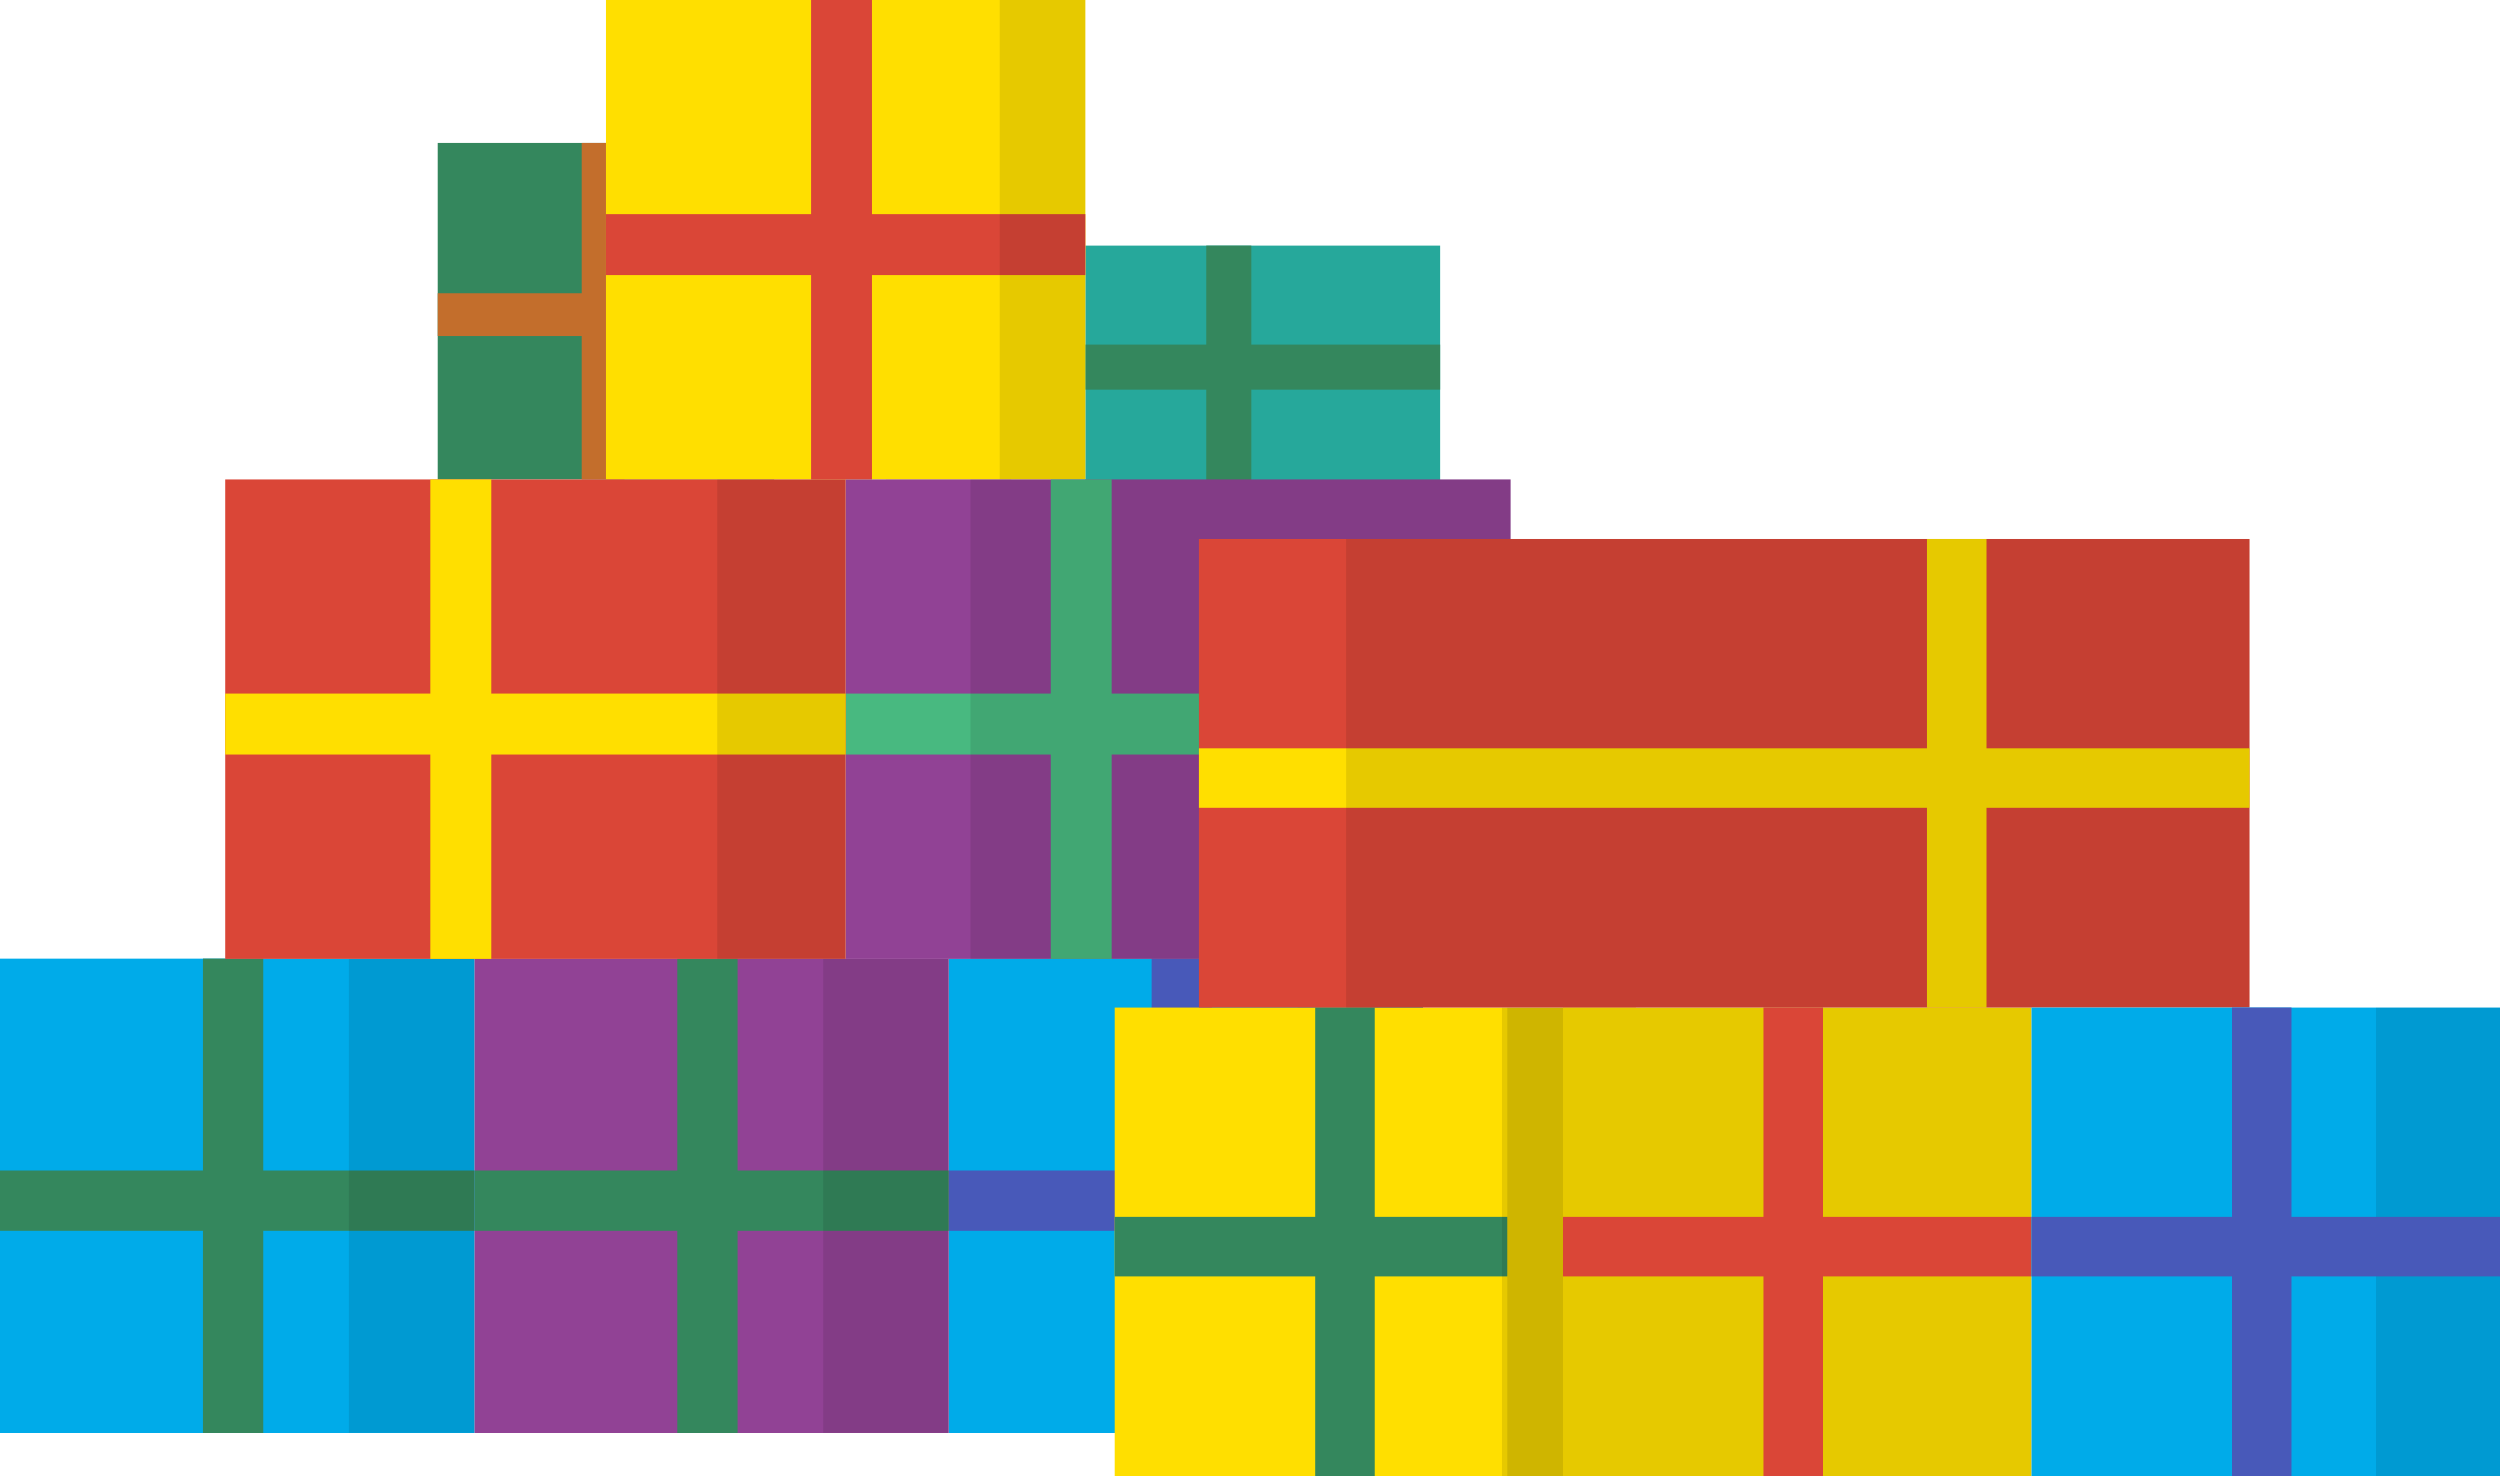 <svg xmlns="http://www.w3.org/2000/svg" viewBox="0 0 426.59 251.88" width="426.59" height="251.88"><defs><style>.cls-1{fill:#26a89b;}.cls-2{fill:#34875d;}.cls-3{fill:#00abe9;}.cls-4{fill:#4859b9;}.cls-5{fill:#c36e2c;}.cls-6{fill:#914295;}.cls-7{opacity:0.1;}.cls-8{fill:#ffdf00;}.cls-9{fill:#da4637;}.cls-10{fill:#48b980;}</style></defs><title>presents_stack</title><g id="Layer_2" data-name="Layer 2"><g id="ART"><rect class="cls-1" x="185.2" y="41.91" width="60.54" height="60.55"/><polygon class="cls-2" points="213.52 58.8 213.52 41.91 205.83 41.91 205.83 58.8 185.2 58.8 185.2 66.49 205.83 66.49 205.83 102.46 213.52 102.46 213.52 66.49 245.74 66.49 245.74 58.8 213.52 58.8"/><rect class="cls-3" x="161.88" y="163.58" width="80.94" height="80.94"/><polygon class="cls-4" points="206.79 199.73 206.79 163.57 196.51 163.57 196.51 199.73 161.88 199.73 161.88 210.02 196.51 210.02 196.51 244.52 206.79 244.52 206.79 210.02 242.81 210.02 242.81 199.73 206.79 199.73"/><rect class="cls-2" x="74.69" y="24.39" width="57.41" height="57.42"/><polygon class="cls-5" points="106.56 50.04 106.56 24.39 99.26 24.39 99.26 50.04 74.69 50.04 74.69 57.34 99.26 57.34 99.26 81.81 106.56 81.81 106.56 57.34 132.1 57.34 132.1 50.04 106.56 50.04"/><rect class="cls-6" x="80.94" y="163.58" width="80.94" height="80.94"/><polygon class="cls-2" points="125.86 199.73 125.86 163.57 115.57 163.57 115.57 199.73 80.94 199.73 80.94 210.02 115.57 210.02 115.57 244.52 125.86 244.52 125.86 210.02 161.88 210.02 161.88 199.73 125.86 199.73"/><rect class="cls-7" x="151.17" y="1.47" width="21.41" height="80.87"/><rect class="cls-7" x="221.41" y="163.62" width="21.41" height="80.87"/><rect class="cls-7" x="140.47" y="163.62" width="21.41" height="80.87"/><rect class="cls-3" y="163.58" width="80.94" height="80.94"/><polygon class="cls-2" points="44.92 199.73 44.92 163.57 34.63 163.57 34.63 199.73 0 199.73 0 210.02 34.63 210.02 34.63 244.52 44.92 244.52 44.92 210.02 80.94 210.02 80.94 199.73 44.92 199.73"/><rect class="cls-7" x="59.53" y="163.62" width="21.41" height="80.87"/><rect class="cls-8" x="103.4" width="81.8" height="81.81"/><polygon class="cls-9" points="148.79 36.54 148.79 0 138.4 0 138.4 36.54 103.4 36.54 103.4 46.94 138.4 46.94 138.4 81.81 148.79 81.81 148.79 46.94 185.2 46.94 185.2 36.54 148.79 36.54"/><rect class="cls-7" x="170.59" width="14.6" height="81.81"/><rect class="cls-6" x="144.3" y="81.81" width="113.46" height="81.81"/><polygon class="cls-10" points="189.69 118.35 189.69 81.81 179.3 81.81 179.3 118.35 144.3 118.35 144.3 128.75 179.3 128.75 179.3 163.62 189.69 163.62 189.69 128.75 257.76 128.75 257.76 118.35 189.69 118.35"/><rect class="cls-9" x="38.43" y="81.81" width="105.87" height="81.81"/><polygon class="cls-8" points="83.83 118.35 83.83 81.81 73.43 81.81 73.43 118.35 38.43 118.35 38.43 128.75 73.43 128.75 73.43 163.62 83.83 163.62 83.83 128.75 144.3 128.75 144.3 118.35 83.83 118.35"/><rect class="cls-7" x="122.39" y="81.81" width="21.91" height="81.81"/><rect class="cls-7" x="165.6" y="81.81" width="92.17" height="81.81"/><rect class="cls-8" x="190.21" y="171.93" width="88.92" height="79.95"/><rect class="cls-7" x="257.2" y="171.93" width="21.93" height="79.95"/><polygon class="cls-2" points="234.58 207.64 234.58 171.92 224.42 171.92 224.42 207.64 190.21 207.64 190.21 217.8 224.42 217.8 224.42 251.88 234.58 251.88 234.58 217.8 257.2 217.8 257.2 207.64 234.58 207.64"/><rect class="cls-8" x="266.7" y="171.93" width="79.94" height="79.95"/><rect class="cls-7" x="256.29" y="171.93" width="90.36" height="79.95"/><polygon class="cls-9" points="311.07 207.64 311.07 171.92 300.91 171.92 300.91 207.64 266.7 207.64 266.7 217.8 300.91 217.8 300.91 251.88 311.07 251.88 311.07 217.8 346.65 217.8 346.65 207.64 311.07 207.64"/><rect class="cls-9" x="204.58" y="91.97" width="179.27" height="79.95"/><polygon class="cls-8" points="338.97 127.69 338.97 91.97 328.81 91.97 328.81 127.69 204.58 127.69 204.58 137.84 328.81 137.84 328.81 171.93 338.97 171.93 338.97 137.84 383.85 137.84 383.85 127.69 338.97 127.69"/><rect class="cls-7" x="229.7" y="91.97" width="154.14" height="79.95"/><rect class="cls-3" x="346.65" y="171.93" width="79.94" height="79.95"/><rect class="cls-7" x="405.43" y="171.93" width="21.17" height="79.95"/><polygon class="cls-4" points="391.01 207.64 391.01 171.92 380.86 171.92 380.86 207.64 346.65 207.64 346.65 217.8 380.86 217.8 380.86 251.88 391.01 251.88 391.01 217.8 426.59 217.8 426.59 207.64 391.01 207.64"/></g></g></svg>